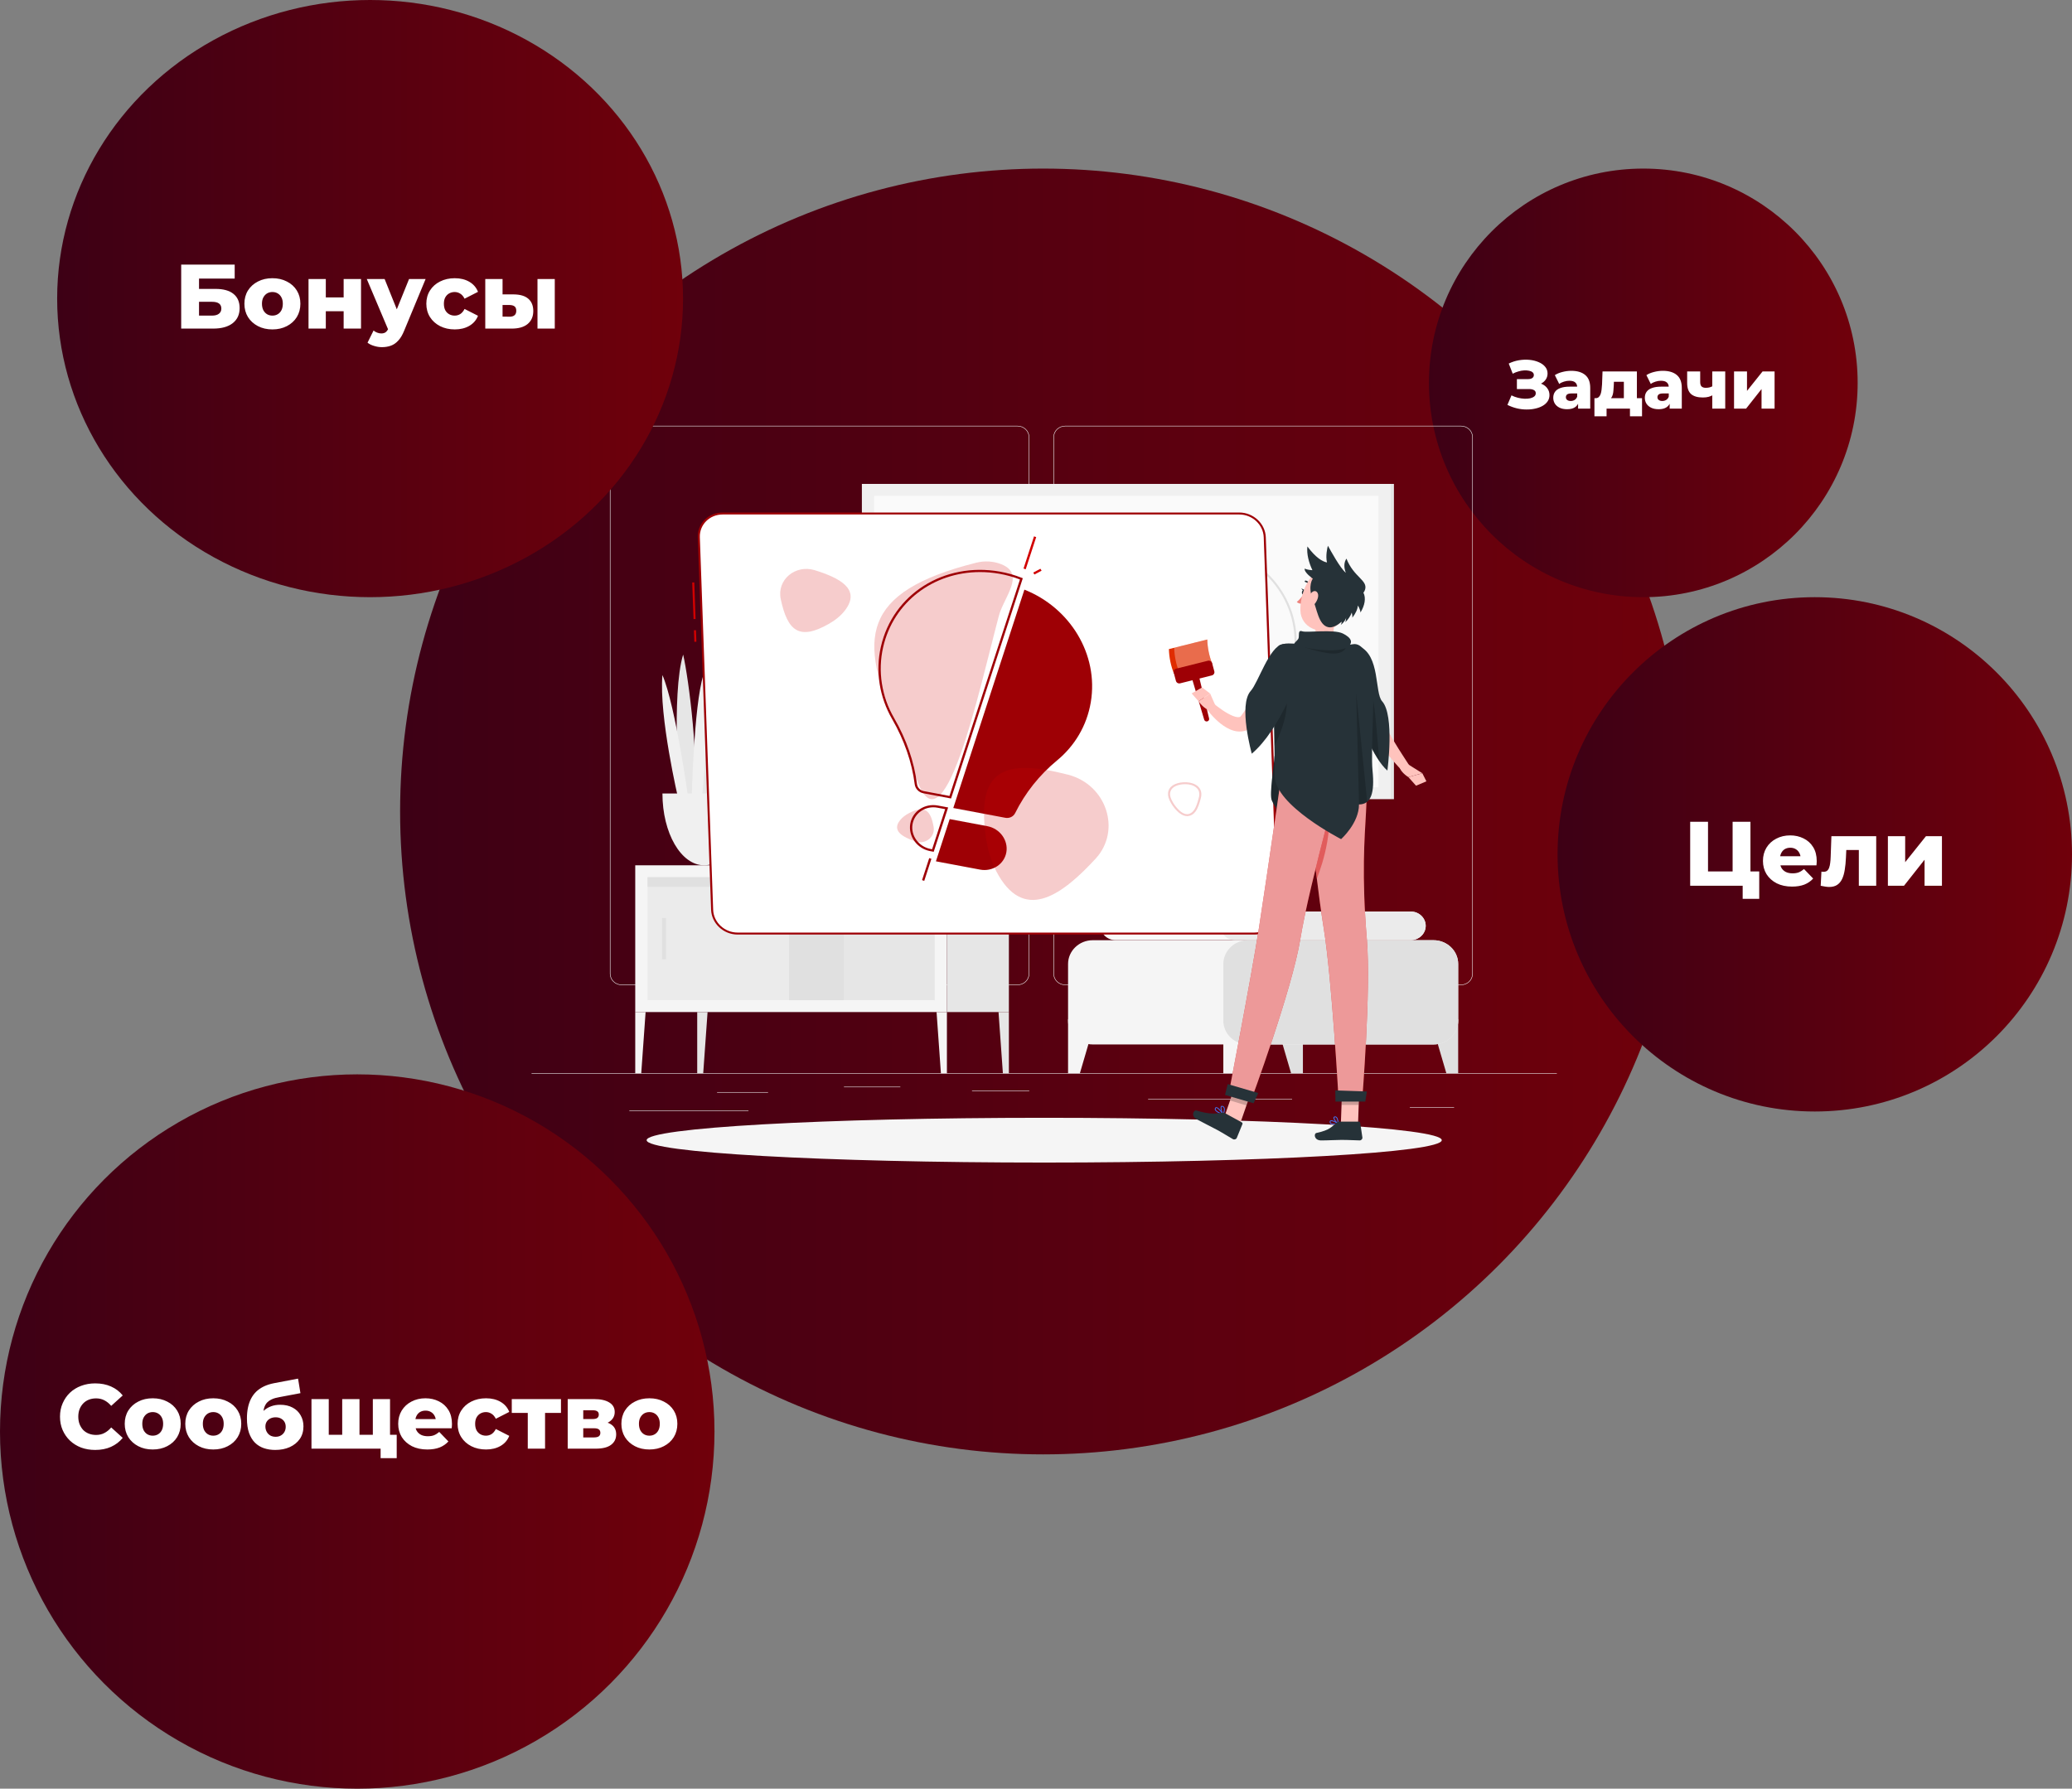 <svg width="725" height="626" viewBox="0 0 725 626" fill="none" xmlns="http://www.w3.org/2000/svg">
<rect x="0" y="0" width="725" height="626" fill="#808080" stroke="none"/>
<circle cx="365" cy="284" r="225" fill="url(#paint0_linear_84_174)"/>
<circle cx="635" cy="299" r="90" fill="url(#paint1_linear_84_174)"/>
<path d="M591.4 310V287.6H597.64V304.976H606.248V287.6H612.488V310H591.4ZM609.768 314.576V308.592L611.08 310H606.248V304.976H615.56V314.576H609.768ZM627.039 310.288C624.991 310.288 623.199 309.904 621.663 309.136C620.148 308.347 618.964 307.28 618.111 305.936C617.279 304.571 616.863 303.024 616.863 301.296C616.863 299.568 617.268 298.032 618.079 296.688C618.911 295.323 620.052 294.267 621.503 293.52C622.953 292.752 624.585 292.368 626.399 292.368C628.105 292.368 629.663 292.72 631.071 293.424C632.479 294.107 633.599 295.12 634.431 296.464C635.263 297.808 635.679 299.44 635.679 301.36C635.679 301.573 635.668 301.819 635.647 302.096C635.625 302.373 635.604 302.629 635.583 302.864H621.855V299.664H632.351L630.047 300.56C630.068 299.771 629.919 299.088 629.599 298.512C629.3 297.936 628.873 297.488 628.319 297.168C627.785 296.848 627.156 296.688 626.431 296.688C625.705 296.688 625.065 296.848 624.51 297.168C623.977 297.488 623.561 297.947 623.263 298.544C622.964 299.12 622.815 299.803 622.815 300.592V301.52C622.815 302.373 622.985 303.109 623.327 303.728C623.689 304.347 624.201 304.827 624.863 305.168C625.524 305.488 626.313 305.648 627.231 305.648C628.084 305.648 628.809 305.531 629.407 305.296C630.025 305.04 630.633 304.656 631.231 304.144L634.431 307.472C633.599 308.389 632.575 309.093 631.359 309.584C630.143 310.053 628.703 310.288 627.039 310.288ZM637.069 310L637.325 305.04C637.475 305.061 637.613 305.083 637.741 305.104C637.869 305.104 637.987 305.104 638.093 305.104C638.627 305.104 639.043 304.976 639.341 304.72C639.661 304.443 639.896 304.069 640.045 303.6C640.216 303.131 640.333 302.587 640.397 301.968C640.483 301.328 640.536 300.635 640.557 299.888L640.813 292.656H656.493V310H650.413V296.112L651.757 297.488H644.813L646.093 296.048L645.901 300.144C645.837 301.701 645.699 303.12 645.485 304.4C645.293 305.659 644.984 306.736 644.557 307.632C644.131 308.528 643.544 309.221 642.797 309.712C642.072 310.181 641.144 310.416 640.013 310.416C639.608 310.416 639.149 310.373 638.637 310.288C638.147 310.224 637.624 310.128 637.069 310ZM660.579 310V292.656H666.627V301.744L673.891 292.656H679.491V310H673.411V300.88L666.211 310H660.579Z" fill="white"/>
<circle cx="125" cy="501" r="125" fill="url(#paint2_linear_84_174)"/>
<circle cx="575" cy="134" r="75" fill="url(#paint3_linear_84_174)"/>
<path d="M527.456 141.704L528.872 138.368C529.592 138.736 530.344 139.016 531.128 139.208C531.912 139.4 532.672 139.512 533.408 139.544C534.144 139.576 534.808 139.528 535.4 139.4C536.008 139.256 536.488 139.04 536.84 138.752C537.192 138.464 537.368 138.088 537.368 137.624C537.368 137.112 537.152 136.744 536.72 136.52C536.304 136.28 535.752 136.16 535.064 136.16H530.768V132.68H534.68C535.32 132.68 535.816 132.552 536.168 132.296C536.52 132.04 536.696 131.696 536.696 131.264C536.696 130.848 536.544 130.52 536.24 130.28C535.936 130.024 535.528 129.848 535.016 129.752C534.504 129.64 533.928 129.6 533.288 129.632C532.648 129.664 531.984 129.784 531.296 129.992C530.608 130.184 529.944 130.448 529.304 130.784L527.912 127.232C529.048 126.672 530.24 126.288 531.488 126.08C532.736 125.872 533.952 125.824 535.136 125.936C536.32 126.048 537.392 126.312 538.352 126.728C539.312 127.128 540.072 127.664 540.632 128.336C541.208 129.008 541.496 129.8 541.496 130.712C541.496 131.512 541.28 132.224 540.848 132.848C540.416 133.472 539.832 133.96 539.096 134.312C538.36 134.664 537.512 134.84 536.552 134.84L536.672 133.832C537.776 133.832 538.736 134.024 539.552 134.408C540.384 134.792 541.024 135.32 541.472 135.992C541.936 136.648 542.168 137.408 542.168 138.272C542.168 139.088 541.952 139.816 541.52 140.456C541.104 141.08 540.52 141.608 539.768 142.04C539.016 142.472 538.152 142.792 537.176 143C536.216 143.224 535.184 143.328 534.08 143.312C532.976 143.312 531.856 143.176 530.72 142.904C529.6 142.632 528.512 142.232 527.456 141.704ZM552.178 143V140.576L551.866 139.976V135.512C551.866 134.792 551.642 134.24 551.194 133.856C550.762 133.456 550.066 133.256 549.105 133.256C548.482 133.256 547.85 133.36 547.21 133.568C546.57 133.76 546.026 134.032 545.578 134.384L544.042 131.288C544.778 130.808 545.658 130.44 546.682 130.184C547.722 129.912 548.754 129.776 549.778 129.776C551.89 129.776 553.522 130.264 554.674 131.24C555.842 132.2 556.426 133.712 556.426 135.776V143H552.178ZM548.338 143.216C547.298 143.216 546.418 143.04 545.698 142.688C544.978 142.336 544.426 141.856 544.042 141.248C543.674 140.64 543.49 139.96 543.49 139.208C543.49 138.408 543.69 137.72 544.09 137.144C544.506 136.552 545.138 136.104 545.986 135.8C546.834 135.48 547.93 135.32 549.273 135.32H552.346V137.696H549.898C549.162 137.696 548.642 137.816 548.338 138.056C548.05 138.296 547.906 138.616 547.906 139.016C547.906 139.416 548.058 139.736 548.362 139.976C548.666 140.216 549.082 140.336 549.61 140.336C550.106 140.336 550.554 140.216 550.954 139.976C551.37 139.72 551.674 139.336 551.866 138.824L552.49 140.504C552.25 141.4 551.778 142.08 551.074 142.544C550.386 142.992 549.474 143.216 548.338 143.216ZM568.193 141.008V133.616H564.713L564.665 134.864C564.633 135.488 564.593 136.08 564.545 136.64C564.513 137.184 564.433 137.68 564.305 138.128C564.177 138.576 563.993 138.96 563.753 139.28C563.513 139.584 563.193 139.808 562.793 139.952L558.329 139.352C558.761 139.352 559.113 139.232 559.385 138.992C559.673 138.736 559.897 138.384 560.057 137.936C560.217 137.488 560.329 136.976 560.393 136.4C560.473 135.808 560.529 135.184 560.561 134.528L560.729 129.992H572.753V141.008H568.193ZM557.897 145.688V139.352H574.553V145.688H570.329V143H562.145V145.688H557.897ZM584.217 143V140.576L583.905 139.976V135.512C583.905 134.792 583.681 134.24 583.233 133.856C582.801 133.456 582.105 133.256 581.145 133.256C580.521 133.256 579.889 133.36 579.249 133.568C578.609 133.76 578.065 134.032 577.617 134.384L576.081 131.288C576.817 130.808 577.697 130.44 578.721 130.184C579.761 129.912 580.793 129.776 581.817 129.776C583.929 129.776 585.561 130.264 586.713 131.24C587.881 132.2 588.465 133.712 588.465 135.776V143H584.217ZM580.377 143.216C579.337 143.216 578.457 143.04 577.737 142.688C577.017 142.336 576.465 141.856 576.081 141.248C575.713 140.64 575.529 139.96 575.529 139.208C575.529 138.408 575.729 137.72 576.129 137.144C576.545 136.552 577.177 136.104 578.025 135.8C578.873 135.48 579.969 135.32 581.313 135.32H584.385V137.696H581.937C581.201 137.696 580.681 137.816 580.377 138.056C580.089 138.296 579.945 138.616 579.945 139.016C579.945 139.416 580.097 139.736 580.401 139.976C580.705 140.216 581.121 140.336 581.649 140.336C582.145 140.336 582.593 140.216 582.993 139.976C583.409 139.72 583.713 139.336 583.905 138.824L584.529 140.504C584.289 141.4 583.817 142.08 583.113 142.544C582.425 142.992 581.513 143.216 580.377 143.216ZM599.44 138.2C598.992 138.472 598.472 138.696 597.88 138.872C597.288 139.032 596.6 139.112 595.816 139.112C594.008 139.112 592.64 138.712 591.712 137.912C590.8 137.096 590.344 135.8 590.344 134.024V129.992H594.904V133.712C594.904 134.448 595.072 134.968 595.408 135.272C595.744 135.576 596.232 135.728 596.872 135.728C597.368 135.728 597.824 135.672 598.24 135.56C598.672 135.432 599.064 135.264 599.416 135.056L599.44 138.2ZM599.128 143V129.992H603.664V143H599.128ZM606.747 143V129.992H611.283V136.808L616.731 129.992H620.931V143H616.371V136.16L610.971 143H606.747Z" fill="white"/>
<g clip-path="url(#clip0_84_174)">
<path d="M544.741 375.62H186V375.792H544.741V375.62Z" fill="#EBEBEB"/>
<path d="M268.749 382.21H250.903V382.382H268.749V382.21Z" fill="#EBEBEB"/>
<path d="M315.027 380.332H295.296V380.504H315.027V380.332Z" fill="#EBEBEB"/>
<path d="M261.892 388.636H220.2V388.808H261.892V388.636Z" fill="#EBEBEB"/>
<path d="M508.796 387.473H493.301V387.646H508.796V387.473Z" fill="#EBEBEB"/>
<path d="M360.148 381.667H340.109V381.84H360.148V381.667Z" fill="#EBEBEB"/>
<path d="M452.106 384.552H401.723V384.724H452.106V384.552Z" fill="#EBEBEB"/>
<path d="M356.053 344.758H217.508C215.25 344.758 213.413 342.986 213.413 340.808V152.977C213.413 150.799 215.25 149.027 217.508 149.027H356.053C358.31 149.027 360.148 150.799 360.148 152.977V340.808C360.148 342.985 358.31 344.758 356.053 344.758ZM217.508 149.201C215.348 149.201 213.592 150.895 213.592 152.977V340.808C213.592 342.891 215.348 344.585 217.508 344.585H356.053C358.212 344.585 359.968 342.891 359.968 340.808V152.977C359.968 150.895 358.212 149.2 356.053 149.2L217.508 149.201Z" fill="#EBEBEB"/>
<path d="M511.242 344.758H372.697C370.44 344.758 368.603 342.986 368.603 340.808V152.977C368.603 150.799 370.44 149.027 372.697 149.027H511.242C513.5 149.027 515.337 150.799 515.337 152.977V340.808C515.338 342.985 513.5 344.758 511.242 344.758ZM372.697 149.201C370.539 149.201 368.782 150.895 368.782 152.977V340.808C368.782 342.891 370.539 344.585 372.697 344.585H511.242C513.401 344.585 515.158 342.891 515.158 340.808V152.977C515.158 150.895 513.401 149.2 511.242 149.2L372.697 149.201Z" fill="#EBEBEB"/>
<path d="M331.33 302.837H222.273V354.199H331.33V302.837Z" fill="#F5F5F5"/>
<path d="M327.025 350.047V306.99H226.578V350.047H327.025Z" fill="#EBEBEB"/>
<path d="M327.025 350.047V306.989H276.124V350.047H327.025Z" fill="#E6E6E6"/>
<path d="M295.296 350.047V306.989H276.124V350.047H295.296Z" fill="#E0E0E0"/>
<path d="M233.017 335.746V321.291H231.662V335.746H233.017Z" fill="#E0E0E0"/>
<path d="M327.025 310.372V306.989H226.577V310.372H327.025Z" fill="#E0E0E0"/>
<path d="M331.33 354.199H353.013V302.838H331.33V354.199Z" fill="#E6E6E6"/>
<path d="M329.228 375.619H331.33V354.199H327.703L329.228 375.619Z" fill="#F5F5F5"/>
<path d="M224.374 375.619H222.273V354.199H225.9L224.374 375.619Z" fill="#F5F5F5"/>
<path d="M350.912 375.619H353.014V354.199H349.386L350.912 375.619Z" fill="#E6E6E6"/>
<path d="M246.058 375.619H243.957V354.199H247.583L246.058 375.619Z" fill="#E6E6E6"/>
<path d="M377.857 375.619H373.718V356.747H383.389L377.857 375.619Z" fill="#F5F5F5"/>
<path d="M451.754 375.619H455.894V356.747H446.222L451.754 375.619Z" fill="#E0E0E0"/>
<path d="M506.083 375.619H510.222V356.747H500.55L506.083 375.619Z" fill="#E0E0E0"/>
<path d="M382.329 365.532H501.611C506.347 365.532 510.222 361.794 510.222 357.226V337.361C510.222 332.793 506.347 329.056 501.611 329.056H382.329C377.593 329.056 373.718 332.793 373.718 337.361V357.226C373.718 361.794 377.593 365.532 382.329 365.532Z" fill="#F5F5F5"/>
<path d="M432.186 375.62H428.047V356.748H437.718L432.186 375.62Z" fill="#F5F5F5"/>
<path d="M436.658 365.532H501.611C506.347 365.532 510.222 361.794 510.222 357.226V337.361C510.222 332.793 506.347 329.056 501.611 329.056H436.658C431.922 329.056 428.047 332.793 428.047 337.361V357.226C428.047 361.794 431.922 365.532 436.658 365.532Z" fill="#E0E0E0"/>
<path d="M390.255 329.01H493.686C496.531 329.01 498.859 326.764 498.859 324.02C498.859 321.275 496.531 319.03 493.686 319.03H390.255C387.409 319.03 385.081 321.275 385.081 324.02C385.081 326.764 387.409 329.01 390.255 329.01Z" fill="#FAFAFA"/>
<path d="M432.143 329.01H493.685C496.531 329.01 498.859 326.764 498.859 324.02C498.859 321.275 496.531 319.03 493.685 319.03H432.143C429.298 319.03 426.97 321.275 426.97 324.02C426.97 326.764 429.298 329.01 432.143 329.01Z" fill="#EBEBEB"/>
<path d="M239.036 229.09C234.831 242.74 237.784 280.302 237.784 280.302L242.543 280.323C244.888 268.078 240.995 237.425 239.036 229.09Z" fill="#E6E6E6"/>
<path d="M237.368 279.771H240.876C240.876 279.771 236.412 247.017 231.788 236.252C230.512 250.554 237.368 279.771 237.368 279.771Z" fill="#F0F0F0"/>
<path d="M263.132 234.483C264.791 246.659 254.753 280.163 254.753 280.163L249.964 280.181C249.911 269.259 259.594 241.918 263.132 234.483Z" fill="#E6E6E6"/>
<path d="M255.272 279.689L251.745 279.689C251.745 279.689 262.398 250.473 269.073 240.872C267.664 253.629 255.272 279.689 255.272 279.689Z" fill="#F0F0F0"/>
<path d="M255.713 231.17C258.739 244.248 249.456 280.233 249.456 280.233L243.681 280.253C242.698 268.522 252.072 239.155 255.713 231.17Z" fill="#E6E6E6"/>
<path d="M245.537 279.771H242.029C242.029 279.771 242.726 247.017 246.112 236.252C249.032 250.554 245.537 279.771 245.537 279.771Z" fill="#F0F0F0"/>
<path d="M231.788 277.695C231.788 291.58 238.32 302.837 246.377 302.837C254.434 302.837 260.965 291.58 260.965 277.695H231.788Z" fill="#F0F0F0"/>
<path d="M486.625 169.358H301.574V279.689H486.625V169.358Z" fill="#F0F0F0"/>
<path d="M486.625 279.69H487.741V169.359H486.625V279.69Z" fill="#E6E6E6"/>
<path d="M482.32 275.537V173.511L305.88 173.511V275.537H482.32Z" fill="#FAFAFA"/>
<path d="M369.586 258.012C388.761 258.012 404.306 243.019 404.306 224.524C404.306 206.03 388.761 191.037 369.586 191.037C350.41 191.037 334.865 206.03 334.865 224.524C334.865 243.019 350.41 258.012 369.586 258.012Z" fill="#EBEBEB"/>
<path d="M418.614 258.357C399.272 258.357 383.534 243.18 383.534 224.524C383.534 205.869 399.272 190.691 418.614 190.691C437.957 190.691 453.693 205.869 453.693 224.524C453.693 243.18 437.957 258.357 418.614 258.357ZM418.614 191.383C399.667 191.383 384.252 206.25 384.252 224.524C384.252 242.799 399.666 257.665 418.614 257.665C437.561 257.665 452.976 242.799 452.976 224.524C452.976 206.251 437.561 191.383 418.614 191.383Z" fill="#E0E0E0"/>
<path d="M365.371 406.872C442.2 406.872 504.482 403.364 504.482 399.037C504.482 394.709 442.2 391.201 365.371 391.201C288.541 391.201 226.259 394.709 226.259 399.037C226.259 403.364 288.541 406.872 365.371 406.872Z" fill="#F5F5F5"/>
<path d="M438.891 326.725H258.085C253.35 326.725 249.342 322.988 249.179 318.421L244.518 188.018C244.354 183.451 248.095 179.714 252.831 179.714H433.636C438.371 179.714 442.379 183.451 442.543 188.018L447.204 318.422C447.367 322.988 443.626 326.725 438.891 326.725Z" fill="white"/>
<path d="M242.955 224.618L243.672 224.595L243.528 220.558L242.81 220.582L242.955 224.618ZM242.67 216.666L243.388 216.642L242.929 203.831L242.212 203.855L242.67 216.666Z" fill="#D10000"/>
<path d="M438.903 327.071H258.098C253.152 327.071 248.991 323.191 248.82 318.421L244.159 188.018C243.988 183.248 247.873 179.368 252.819 179.368H433.624C438.57 179.368 442.731 183.248 442.902 188.018L447.562 318.422C447.733 323.191 443.849 327.071 438.903 327.071ZM252.843 180.06C248.293 180.06 244.72 183.63 244.876 188.018L249.537 318.422C249.694 322.81 253.523 326.38 258.072 326.38H438.877C443.427 326.38 447.001 322.81 446.844 318.422L442.183 188.018C442.026 183.63 438.197 180.06 433.648 180.06H252.843Z" fill="#9E0005"/>
<path d="M358.442 206.362L333.558 282.785L351.767 286.209C353.194 286.477 354.591 285.802 355.205 284.562C358.705 277.497 363.698 271.215 369.861 266.139C375.949 261.124 380.279 254.073 381.672 245.765C384.482 229.002 374.405 212.689 358.442 206.362Z" fill="#9E0005"/>
<path d="M342.926 304.344C347.289 305.165 351.434 302.416 352.135 298.235C352.836 294.054 349.839 289.962 345.475 289.142L332.293 286.664L327.482 301.441L342.926 304.344Z" fill="#9E0005"/>
<g opacity="0.2">
<path d="M341.526 196.949C300.894 207.2 300.25 223.604 313.959 254.559C316.382 260.032 318.505 265.621 320.281 271.302C329.816 301.802 342.65 241.286 349.456 215.725C349.638 215.044 349.839 214.37 350.1 213.716C352.672 207.267 358.134 200.599 350.364 197.474C347.546 196.339 344.42 196.219 341.526 196.949Z" fill="#D10000"/>
<path d="M320.258 294.466C315.882 292.944 311.901 290.793 314.978 287C315.791 285.998 316.862 285.22 318.023 284.609C323.579 281.687 325.65 283.558 326.677 289.404C327.298 292.942 323.779 295.69 320.258 294.466Z" fill="#D10000"/>
<path d="M383.349 300.526C372.048 312.772 359.009 322.711 349.453 306.466C346.928 302.173 345.553 297.37 344.899 292.528C341.773 269.359 351.265 265.37 373.671 271.112C387.235 274.588 392.443 290.671 383.349 300.526Z" fill="#D10000"/>
<path d="M285.112 199.564C293.584 202.201 301.346 206.068 295.723 213.534C294.237 215.507 292.243 217.068 290.065 218.313C279.643 224.271 275.553 220.816 273.186 209.679C271.754 202.936 278.293 197.443 285.112 199.564Z" fill="#D10000"/>
<path d="M415.414 285.632C413.971 285.632 412.687 284.659 411.839 283.803C410.736 282.692 409.85 281.419 409.202 280.019C408.075 277.577 408.831 275.43 411.173 274.418C413.397 273.457 417.026 273.44 419.012 275.091C419.886 275.816 420.793 277.164 420.148 279.458L420.048 279.814C419.639 281.284 419.215 282.804 418.292 284.044C417.623 284.942 416.732 285.498 415.784 285.61C415.66 285.626 415.536 285.632 415.414 285.632ZM414.677 274.441C413.527 274.441 412.384 274.664 411.487 275.052C409.502 275.909 408.893 277.668 409.858 279.757C410.469 281.08 411.307 282.284 412.35 283.334C413.152 284.143 414.388 285.072 415.673 284.923C416.417 284.835 417.158 284.363 417.705 283.628C418.555 282.487 418.962 281.026 419.355 279.614L419.454 279.256C419.894 277.696 419.591 276.469 418.555 275.609C417.572 274.792 416.12 274.441 414.677 274.441Z" fill="#D10000"/>
</g>
<path d="M332.782 279.452L323.089 277.63C321.504 277.332 320.261 276.042 320.064 274.493C319.079 266.734 316.423 259.061 312.17 251.688C307.68 243.906 306.278 234.907 308.222 226.35C312.405 207.94 330.281 196.632 349.798 200.04C352.422 200.499 355.023 201.235 357.527 202.227L357.881 202.368L357.769 202.712L332.782 279.452ZM342.921 200.211C326.594 200.211 312.609 210.683 309.008 226.541C307.106 234.913 308.477 243.717 312.87 251.331C317.175 258.794 319.864 266.564 320.862 274.426C321.016 275.633 321.984 276.639 323.217 276.87L332.221 278.563L356.889 202.804C354.548 201.903 352.125 201.23 349.681 200.803C347.398 200.404 345.138 200.211 342.921 200.211Z" fill="#9E0005"/>
<path d="M358.902 199.229L358.135 198.975L361.802 187.716L362.569 187.97L358.902 199.229Z" fill="#D10000"/>
<path d="M361.942 201.065L361.536 200.384L364.053 199.05L364.458 199.732L361.942 201.065Z" fill="#D10000"/>
<path d="M323.395 308.278L322.628 308.023L325.138 300.313L325.905 300.569L323.395 308.278Z" fill="#9E0005"/>
<path d="M326.706 298.108L325.494 297.88C323.278 297.463 321.327 296.238 320.003 294.43C318.679 292.621 318.145 290.456 318.502 288.332C319.24 283.932 323.58 281.053 328.171 281.918L331.759 282.592L326.706 298.108ZM319.294 288.482C318.972 290.402 319.455 292.361 320.653 293.998C321.852 295.634 323.617 296.743 325.621 297.12L326.145 297.219L330.715 283.181L328.044 282.679C323.887 281.894 319.963 284.499 319.294 288.482Z" fill="#9E0005"/>
<path d="M445.976 264.571C445.817 267.665 444.063 278.065 445.02 280.141C445.976 282.217 448.687 287.983 457.376 287.83C466.066 287.676 464.71 274.912 464.71 274.912L445.976 264.571Z" fill="#263238"/>
<path opacity="0.2" d="M445.976 264.571C445.817 267.665 444.063 278.065 445.02 280.141C445.976 282.217 448.687 287.983 457.376 287.83C466.066 287.676 464.71 274.912 464.71 274.912L445.976 264.571Z" fill="black"/>
<path d="M473.324 233.75C473.609 235.468 473.976 237.081 474.337 238.733C474.718 240.372 475.141 241.999 475.569 243.624C475.997 245.25 476.473 246.864 476.967 248.472C477.213 249.277 477.469 250.079 477.735 250.877C478.015 251.687 478.225 252.419 478.624 253.417C479.369 255.22 480.303 256.709 481.245 258.189C482.21 259.646 483.216 261.043 484.272 262.394C485.331 263.743 486.417 265.059 487.522 266.356C488.657 267.635 489.778 268.9 490.996 270.129L493.387 268.313C492.496 266.934 491.568 265.546 490.693 264.146C489.791 262.761 488.914 261.365 488.076 259.958C487.234 258.555 486.411 257.152 485.664 255.743C484.915 254.35 484.227 252.909 483.786 251.605C483.598 251.048 483.396 250.172 483.192 249.396L482.598 247.016L481.455 242.249C481.081 240.659 480.735 239.063 480.391 237.468C480.029 235.887 479.703 234.261 479.376 232.725L473.324 233.75Z" fill="#FFC3BD"/>
<path d="M492.579 267.417L497.668 270.607L492.796 271.978C492.796 271.978 489.058 269.716 489.753 267.401L492.579 267.417Z" fill="#FFC3BD"/>
<path d="M499.106 273.446L495.479 274.981L492.796 271.978L497.668 270.607L499.106 273.446Z" fill="#FFC3BD"/>
<path d="M466.647 393.548C467.202 393.548 467.809 393.438 468.234 393.341C468.289 393.328 468.332 393.285 468.342 393.231C468.352 393.177 468.327 393.123 468.28 393.093C468.074 392.962 466.249 391.826 465.55 392.131C465.439 392.18 465.3 392.285 465.266 392.517C465.221 392.825 465.301 393.07 465.503 393.247C465.758 393.472 466.185 393.548 466.647 393.548ZM467.831 393.145C466.785 393.347 465.998 393.312 465.693 393.044C465.564 392.93 465.516 392.771 465.548 392.556C465.564 392.44 465.62 392.402 465.666 392.382C466.036 392.218 467.087 392.711 467.831 393.145Z" fill="#407BFF"/>
<path d="M468.201 393.344C468.225 393.344 468.25 393.338 468.273 393.326C468.316 393.301 468.344 393.256 468.344 393.207C468.344 393.136 468.335 391.468 467.682 390.91C467.508 390.761 467.305 390.699 467.079 390.726C466.723 390.768 466.626 390.984 466.6 391.109C466.465 391.762 467.557 393.013 468.131 393.326C468.153 393.339 468.177 393.344 468.201 393.344ZM467.178 390.995C467.295 390.995 467.399 391.034 467.493 391.115C467.883 391.449 468.017 392.385 468.05 392.941C467.479 392.501 466.797 391.562 466.88 391.163C466.894 391.098 466.932 391.02 467.114 390.999C467.136 390.996 467.158 390.995 467.178 390.995Z" fill="#407BFF"/>
<path d="M427.955 390.124C428.005 390.13 428.054 390.11 428.085 390.072C428.122 390.026 428.125 389.962 428.092 389.913C427.931 389.671 426.516 387.589 425.667 387.486C425.648 387.484 425.631 387.483 425.612 387.482C425.45 387.479 425.312 387.549 425.214 387.684C425.052 387.91 425.011 388.147 425.095 388.388C425.37 389.189 426.987 389.816 427.927 390.118C427.937 390.121 427.946 390.122 427.955 390.124ZM425.641 387.759C426.108 387.816 427.011 388.876 427.617 389.722C426.351 389.27 425.52 388.75 425.366 388.301C425.312 388.144 425.339 387.993 425.449 387.841C425.492 387.781 425.541 387.756 425.608 387.756C425.618 387.757 425.629 387.758 425.641 387.759Z" fill="#407BFF"/>
<path d="M427.955 390.124C427.965 390.125 427.976 390.125 427.987 390.124C428.037 390.12 428.081 390.09 428.102 390.046C428.132 389.986 428.812 388.565 428.467 387.676C428.362 387.404 428.173 387.208 427.904 387.093C427.543 386.938 427.344 387.053 427.241 387.174C426.807 387.691 427.396 389.455 427.858 390.068C427.881 390.099 427.916 390.119 427.955 390.124ZM427.624 387.295C427.667 387.301 427.721 387.315 427.789 387.344C427.987 387.429 428.122 387.569 428.201 387.772C428.427 388.355 428.12 389.263 427.947 389.69C427.533 388.971 427.202 387.657 427.462 387.347C427.477 387.328 427.516 387.282 427.624 387.295Z" fill="#407BFF"/>
<path d="M467.77 213.015C467.071 216.454 465.5 223.957 467.995 226.253C467.995 226.253 467.02 229.742 460.394 229.742C453.108 229.742 456.912 226.253 456.912 226.253C460.889 225.337 460.786 222.492 460.093 219.819L467.77 213.015Z" fill="#FFC3BD"/>
<path d="M458.513 205.238C458.556 205.242 458.599 205.235 458.642 205.219C458.787 205.163 458.858 205.004 458.8 204.862C458.216 203.452 456.929 203.19 456.875 203.179C456.721 203.149 456.57 203.247 456.54 203.395C456.509 203.543 456.608 203.688 456.762 203.718C456.804 203.726 457.804 203.941 458.272 205.066C458.313 205.166 458.409 205.229 458.513 205.238Z" fill="#263238"/>
<path d="M456.087 208.058C456.087 208.058 454.853 209.864 453.76 210.635C454.264 211.326 455.384 211.284 455.384 211.284L456.087 208.058Z" fill="#ED847E"/>
<path d="M456.682 207.357C456.583 207.815 456.25 208.135 455.94 208.072C455.63 208.009 455.46 207.588 455.559 207.13C455.659 206.673 455.991 206.353 456.301 206.416C456.611 206.478 456.782 206.9 456.682 207.357Z" fill="#263238"/>
<path d="M456.433 206.468L455.362 205.921C455.362 205.921 455.76 206.898 456.433 206.468Z" fill="#263238"/>
<path d="M433.991 393.05L428.35 391.051L432.773 378.317L438.415 380.317L433.991 393.05Z" fill="#FFC3BD"/>
<path d="M475.19 393.207H469.18L469.652 379.785H475.661L475.19 393.207Z" fill="#FFC3BD"/>
<path d="M468.704 392.537H475.455C475.701 392.537 475.9 392.701 475.935 392.932L476.704 398.084C476.783 398.619 476.307 399.124 475.74 399.115C473.386 399.077 472.252 398.943 469.283 398.943C467.456 398.943 464.787 399.126 462.265 399.126C459.798 399.126 459.608 396.72 460.659 396.502C465.368 395.525 466.112 394.178 467.699 392.893C467.986 392.661 468.344 392.537 468.704 392.537Z" fill="#263238"/>
<path d="M428.658 389.591L434.524 392.817C434.738 392.935 434.826 393.173 434.737 393.39L432.759 398.233C432.554 398.736 431.88 398.947 431.393 398.668C429.368 397.51 428.451 396.852 425.872 395.433C424.285 394.561 420.909 392.914 418.717 391.71C416.574 390.531 417.644 388.351 418.669 388.663C423.262 390.064 425.564 389.779 427.602 389.421C427.97 389.357 428.346 389.42 428.658 389.591Z" fill="#263238"/>
<path opacity="0.2" d="M432.773 378.322L430.402 385.143L436.136 386.885L438.417 380.322L432.773 378.322Z" fill="black"/>
<path opacity="0.2" d="M475.663 379.788H469.65L469.41 386.707H475.422L475.663 379.788Z" fill="black"/>
<path d="M443.44 233.422C442.287 236.026 441.026 238.7 439.75 241.288C439.097 242.578 438.424 243.86 437.726 245.107C437.038 246.361 436.307 247.582 435.543 248.729C435.168 249.318 434.766 249.849 434.369 250.387C434.116 250.737 434.048 250.778 433.891 250.89C433.742 250.977 433.424 251.044 432.96 250.985C432.502 250.931 431.937 250.778 431.364 250.545C429.033 249.587 426.563 247.786 424.373 245.997L422.067 247.913C422.55 248.597 423.028 249.188 423.55 249.795C424.065 250.397 424.601 250.988 425.181 251.549C426.336 252.679 427.599 253.748 429.165 254.651C429.953 255.094 430.818 255.512 431.858 255.78C432.886 256.042 434.152 256.161 435.476 255.811C436.793 255.487 437.993 254.582 438.678 253.766C439.22 253.136 439.764 252.501 440.239 251.858C442.196 249.287 443.741 246.626 445.205 243.924C446.661 241.214 447.96 238.507 449.139 235.637L443.44 233.422Z" fill="#FFC3BD"/>
<path d="M422.428 252.471C421.962 252.588 421.485 252.323 421.353 251.876L416.052 234.003L418.715 233.338L423.068 251.448C423.179 251.901 422.895 252.355 422.428 252.471Z" fill="#9E0005"/>
<path d="M424.213 232.422C419.737 233.54 415.261 234.656 410.784 235.774C409.687 233.052 409.081 230.14 409 227.166C413.476 226.048 417.953 224.931 422.429 223.813C422.51 226.788 423.116 229.701 424.213 232.422Z" fill="#E02D00"/>
<path opacity="0.3" d="M424.213 232.422C419.737 233.54 417.113 234.194 412.637 235.312C411.54 232.59 410.934 229.678 410.853 226.703C415.329 225.586 417.953 224.931 422.429 223.813C422.51 226.788 423.116 229.701 424.213 232.422Z" fill="white"/>
<path d="M424.032 236.379L412.934 239.149C412.29 239.31 411.633 238.937 411.467 238.316L410.692 235.429C410.525 234.808 410.912 234.174 411.556 234.013L422.654 231.243C423.297 231.083 423.954 231.456 424.121 232.076L424.896 234.964C425.062 235.585 424.675 236.218 424.032 236.379Z" fill="#9E0005"/>
<path d="M425.224 246.805L423.444 242.739L419.36 245.424C419.36 245.424 421.374 248.405 423.767 248.767L425.224 246.805Z" fill="#FFC3BD"/>
<path d="M420.629 240.58L416.967 242.685L419.361 245.424L423.444 242.739L420.629 240.58Z" fill="#FFC3BD"/>
<path d="M472.976 209.015C471.395 214.563 470.849 216.943 467.279 219.231C461.909 222.674 455.19 219.589 455.02 213.698C454.867 208.396 457.477 200.215 463.667 199.134C469.766 198.067 474.556 203.468 472.976 209.015Z" fill="#FFC3BD"/>
<path d="M471.125 195.504C470.213 196.847 470.186 198.621 470.914 200.461C468.931 198.856 465.636 192.772 464.642 191C464.421 191.664 463.774 194.656 464.321 196.844C462.671 196.532 460.402 195.173 457.459 191.248C457.167 193.857 457.932 196.82 459.219 199.557C458.145 199.479 457.203 199.337 456.535 198.998C456.18 200.273 459.358 202.522 459.358 202.522C459.358 202.522 457.453 204.979 459.358 209.834C460.784 212.729 461.253 218.819 464.83 219.514C466.294 219.798 467.957 218.847 469.468 217.567C469.459 217.734 469.408 218.164 469.139 218.71C470.024 218.071 470.964 216.804 471.013 216.113C471.013 216.112 471.015 216.111 471.016 216.11C471.02 216.421 470.981 217.021 470.701 217.784C471.662 216.926 472.609 215.489 472.976 214.389C473.122 214.904 473.232 215.522 473.197 216.172C474.396 214.609 475.027 213.201 475.135 211.901C475.565 212.658 476.021 213.627 476.03 214.356C477.541 211.933 478.025 209.31 477.069 207.422C477.317 207.122 477.518 206.768 477.646 206.342C478.636 203.031 473.706 202.044 471.125 195.504Z" fill="#263238"/>
<path d="M458.625 207.809C458.024 208.793 457.804 209.988 457.876 210.937C457.983 212.365 459.1 212.398 459.959 211.432C460.733 210.562 461.61 208.771 461.074 207.611C460.546 206.47 459.311 206.685 458.625 207.809Z" fill="#FFC3BD"/>
<path d="M456.071 262.722C456.071 262.722 459.559 302.505 463.178 324.927C466.101 343.037 468.405 385.368 468.405 385.368H476.6C476.6 385.368 479.754 346.647 478.27 328.735C474.515 283.41 482.649 277.373 474.033 262.722H456.071Z" fill="#D10000"/>
<path opacity="0.6" d="M456.071 262.722C456.071 262.722 459.559 302.505 463.178 324.927C466.101 343.037 468.405 385.368 468.405 385.368H476.6C476.6 385.368 479.754 346.647 478.27 328.735C474.515 283.41 482.649 277.373 474.033 262.722H456.071Z" fill="white"/>
<path opacity="0.4" d="M464.321 276.156C462.169 279.146 459.3 282.581 458.36 286.256C459.056 292.968 459.874 300.394 460.763 307.535C463.045 301.584 466.976 289.685 464.321 276.156Z" fill="#D10000"/>
<path d="M449.625 262.722C449.625 262.722 443.236 307.27 440.509 324.753C437.673 342.939 429.816 383.311 429.816 383.311L437.633 385.451C437.633 385.451 452.098 346.44 454.998 328.588C458.16 309.125 471.238 262.722 471.238 262.722H449.625Z" fill="#D10000"/>
<path opacity="0.6" d="M449.625 262.722C449.625 262.722 443.236 307.27 440.509 324.753C437.673 342.939 429.816 383.311 429.816 383.311L437.633 385.451C437.633 385.451 452.098 346.44 454.998 328.588C458.16 309.125 471.238 262.722 471.238 262.722H449.625Z" fill="white"/>
<path d="M428.637 383.202L438.63 386.111L440.272 382.535L429.579 379.41L428.637 383.202Z" fill="#263238"/>
<path d="M467.284 385.524H477.722L478.27 381.992L467.224 381.631L467.284 385.524Z" fill="#263238"/>
<path d="M474.398 261.34L475.499 263.447C475.584 263.61 475.384 263.777 475.102 263.777H449.504C449.284 263.777 449.101 263.673 449.088 263.54L448.868 261.432C448.852 261.286 449.043 261.163 449.284 261.163H474.001C474.183 261.163 474.344 261.235 474.398 261.34Z" fill="#407BFF"/>
<path d="M471.079 264.005H471.742C471.874 264.005 471.974 263.94 471.965 263.86L471.654 261.122C471.645 261.042 471.53 260.977 471.398 260.977H470.736C470.604 260.977 470.503 261.043 470.513 261.122L470.823 263.86C470.832 263.94 470.947 264.005 471.079 264.005Z" fill="#407BFF"/>
<path opacity="0.6" d="M471.079 264.005H471.742C471.874 264.005 471.974 263.94 471.965 263.86L471.654 261.122C471.645 261.042 471.53 260.977 471.398 260.977H470.736C470.604 260.977 470.503 261.043 470.513 261.122L470.823 263.86C470.832 263.94 470.947 264.005 471.079 264.005Z" fill="white"/>
<path d="M455.034 264.005H455.696C455.828 264.005 455.928 263.94 455.919 263.86L455.608 261.122C455.599 261.042 455.484 260.977 455.352 260.977H454.69C454.558 260.977 454.458 261.043 454.467 261.122L454.778 263.86C454.786 263.94 454.902 264.005 455.034 264.005Z" fill="#407BFF"/>
<path opacity="0.6" d="M455.034 264.005H455.696C455.828 264.005 455.928 263.94 455.919 263.86L455.608 261.122C455.599 261.042 455.484 260.977 455.352 260.977H454.69C454.558 260.977 454.458 261.043 454.467 261.122L454.778 263.86C454.786 263.94 454.902 264.005 455.034 264.005Z" fill="white"/>
<path d="M475.519 226.139C482.996 229.307 480.961 242.5 483.604 245.423C488.049 250.34 485.451 269.688 485.451 269.688C480.509 265.434 476.063 253.12 472.484 245.753C472.484 245.753 471.297 224.351 475.519 226.139Z" fill="#263238"/>
<path opacity="0.2" d="M479.92 242.141L478.592 259.164C479.905 261.883 481.276 264.451 482.703 266.506C481.914 259.641 481.398 248.209 479.92 242.141Z" fill="black"/>
<path d="M459.137 225.185C451.956 225.704 450.896 224.589 447.85 225.744C444.306 227.088 446.038 248.874 446.038 271.529C446.038 281.826 469.254 293.673 469.254 293.673C469.254 293.673 475.518 288.137 475.518 281.524C479.697 281.524 481.052 277.603 480.255 269.69C479.536 262.545 481.354 239.204 480.133 234.529C478.911 229.855 476.885 224.78 473.299 225.472C469.715 226.164 468.292 224.523 459.137 225.185Z" fill="#263238"/>
<path opacity="0.2" d="M453.789 225.329C454.962 226.156 462.099 228.587 466.285 228.731C470.47 228.875 471.069 226.396 471.069 226.396L453.789 225.329Z" fill="black"/>
<path d="M453.329 225.818C451.909 225.424 454.087 224.281 454.377 223.358C454.666 222.436 454.044 220.36 455.631 220.936C457.218 221.513 466.625 220.129 469.853 221.705C473.082 223.282 473.52 225.05 471.448 226.51C469.374 227.971 461.848 228.183 453.329 225.818Z" fill="#263238"/>
<path opacity="0.2" d="M450.044 242.743C449.297 238.21 447.353 241.601 445.653 245.905C445.717 250.507 445.846 255.634 445.94 261.004C448.257 256.326 451.12 249.31 450.044 242.743Z" fill="black"/>
<path d="M448.868 225.454C444.192 226.104 440.289 238.869 437.646 241.793C433.202 246.71 438.005 263.778 438.005 263.778C442.948 259.523 446.949 253.12 450.528 245.753C450.528 245.753 453.432 224.82 448.868 225.454Z" fill="#263238"/>
<path opacity="0.2" d="M474.517 242.39C474.517 242.39 475.392 274.374 475.521 281.522C476.691 281.522 477.645 281.211 478.384 280.595L474.517 242.39Z" fill="black"/>
</g>
<path d="M33.312 507.448C31.541 507.448 29.899 507.171 28.384 506.616C26.891 506.04 25.589 505.229 24.48 504.184C23.392 503.139 22.539 501.912 21.92 500.504C21.301 499.075 20.992 497.507 20.992 495.8C20.992 494.093 21.301 492.536 21.92 491.128C22.539 489.699 23.392 488.461 24.48 487.416C25.589 486.371 26.891 485.571 28.384 485.016C29.899 484.44 31.541 484.152 33.312 484.152C35.381 484.152 37.227 484.515 38.848 485.24C40.491 485.965 41.856 487.011 42.944 488.376L38.912 492.024C38.187 491.171 37.387 490.52 36.512 490.072C35.659 489.624 34.699 489.4 33.632 489.4C32.715 489.4 31.872 489.549 31.104 489.848C30.336 490.147 29.675 490.584 29.12 491.16C28.587 491.715 28.16 492.387 27.84 493.176C27.541 493.965 27.392 494.84 27.392 495.8C27.392 496.76 27.541 497.635 27.84 498.424C28.16 499.213 28.587 499.896 29.12 500.472C29.675 501.027 30.336 501.453 31.104 501.752C31.872 502.051 32.715 502.2 33.632 502.2C34.699 502.2 35.659 501.976 36.512 501.528C37.387 501.08 38.187 500.429 38.912 499.576L42.944 503.224C41.856 504.568 40.491 505.613 38.848 506.36C37.227 507.085 35.381 507.448 33.312 507.448ZM53.436 507.288C51.537 507.288 49.852 506.904 48.38 506.136C46.908 505.368 45.745 504.312 44.892 502.968C44.06 501.603 43.644 500.045 43.644 498.296C43.644 496.547 44.06 495 44.892 493.656C45.745 492.312 46.908 491.267 48.38 490.52C49.852 489.752 51.537 489.368 53.436 489.368C55.334 489.368 57.02 489.752 58.492 490.52C59.985 491.267 61.148 492.312 61.98 493.656C62.812 495 63.228 496.547 63.228 498.296C63.228 500.045 62.812 501.603 61.98 502.968C61.148 504.312 59.985 505.368 58.492 506.136C57.02 506.904 55.334 507.288 53.436 507.288ZM53.436 502.456C54.14 502.456 54.758 502.296 55.292 501.976C55.846 501.656 56.284 501.187 56.604 500.568C56.924 499.928 57.084 499.171 57.084 498.296C57.084 497.421 56.924 496.685 56.604 496.088C56.284 495.469 55.846 495 55.292 494.68C54.758 494.36 54.14 494.2 53.436 494.2C52.753 494.2 52.134 494.36 51.58 494.68C51.046 495 50.609 495.469 50.268 496.088C49.948 496.685 49.788 497.421 49.788 498.296C49.788 499.171 49.948 499.928 50.268 500.568C50.609 501.187 51.046 501.656 51.58 501.976C52.134 502.296 52.753 502.456 53.436 502.456ZM74.623 507.288C72.725 507.288 71.039 506.904 69.567 506.136C68.095 505.368 66.933 504.312 66.079 502.968C65.247 501.603 64.831 500.045 64.831 498.296C64.831 496.547 65.247 495 66.079 493.656C66.933 492.312 68.095 491.267 69.567 490.52C71.039 489.752 72.725 489.368 74.623 489.368C76.522 489.368 78.207 489.752 79.679 490.52C81.173 491.267 82.335 492.312 83.167 493.656C83.999 495 84.415 496.547 84.415 498.296C84.415 500.045 83.999 501.603 83.167 502.968C82.335 504.312 81.173 505.368 79.679 506.136C78.207 506.904 76.522 507.288 74.623 507.288ZM74.623 502.456C75.327 502.456 75.946 502.296 76.479 501.976C77.034 501.656 77.471 501.187 77.791 500.568C78.111 499.928 78.271 499.171 78.271 498.296C78.271 497.421 78.111 496.685 77.791 496.088C77.471 495.469 77.034 495 76.479 494.68C75.946 494.36 75.327 494.2 74.623 494.2C73.941 494.2 73.322 494.36 72.767 494.68C72.234 495 71.797 495.469 71.455 496.088C71.135 496.685 70.975 497.421 70.975 498.296C70.975 499.171 71.135 499.928 71.455 500.568C71.797 501.187 72.234 501.656 72.767 501.976C73.322 502.296 73.941 502.456 74.623 502.456ZM96.291 507.448C94.883 507.448 93.571 507.245 92.355 506.84C91.16 506.435 90.115 505.795 89.219 504.92C88.344 504.045 87.651 502.904 87.139 501.496C86.648 500.088 86.403 498.381 86.403 496.376C86.403 495.032 86.52 493.795 86.755 492.664C86.989 491.533 87.341 490.499 87.811 489.56C88.301 488.6 88.92 487.757 89.667 487.032C90.435 486.307 91.331 485.699 92.355 485.208C93.379 484.717 94.552 484.344 95.875 484.088L104.291 482.488L105.123 487.576L97.827 488.952C97.379 489.037 96.888 489.144 96.355 489.272C95.843 489.4 95.341 489.592 94.851 489.848C94.36 490.083 93.901 490.413 93.475 490.84C93.069 491.267 92.739 491.832 92.483 492.536C92.248 493.219 92.131 494.072 92.131 495.096C92.131 495.395 92.141 495.64 92.163 495.832C92.205 496.003 92.237 496.205 92.259 496.44C92.28 496.653 92.291 496.984 92.291 497.432L90.595 495.864C91.107 494.968 91.715 494.211 92.419 493.592C93.144 492.973 93.976 492.493 94.915 492.152C95.853 491.811 96.899 491.64 98.051 491.64C99.736 491.64 101.187 491.971 102.403 492.632C103.619 493.272 104.547 494.168 105.187 495.32C105.848 496.451 106.179 497.741 106.179 499.192C106.179 500.899 105.752 502.371 104.899 503.608C104.045 504.824 102.872 505.773 101.379 506.456C99.907 507.117 98.211 507.448 96.291 507.448ZM96.451 502.84C97.155 502.84 97.763 502.691 98.275 502.392C98.808 502.093 99.224 501.677 99.523 501.144C99.821 500.611 99.971 500.013 99.971 499.352C99.971 498.669 99.821 498.083 99.523 497.592C99.224 497.101 98.808 496.717 98.275 496.44C97.763 496.163 97.155 496.024 96.451 496.024C95.747 496.024 95.117 496.163 94.563 496.44C94.029 496.717 93.613 497.091 93.315 497.56C93.016 498.029 92.867 498.595 92.867 499.256C92.867 499.917 93.016 500.525 93.315 501.08C93.613 501.635 94.029 502.072 94.563 502.392C95.117 502.691 95.747 502.84 96.451 502.84ZM121.05 502.136L119.738 503.512V489.656H125.786V503.512L124.41 502.136H131.77L130.458 503.512V489.656H136.474V507H108.986V489.656H115.034V503.512L113.722 502.136H121.05ZM133.178 510.328V505.656L134.522 507H130.33V502.136H138.81V510.328H133.178ZM149.507 507.288C147.459 507.288 145.667 506.904 144.131 506.136C142.617 505.347 141.433 504.28 140.579 502.936C139.747 501.571 139.331 500.024 139.331 498.296C139.331 496.568 139.737 495.032 140.547 493.688C141.379 492.323 142.521 491.267 143.971 490.52C145.422 489.752 147.054 489.368 148.867 489.368C150.574 489.368 152.131 489.72 153.539 490.424C154.947 491.107 156.067 492.12 156.899 493.464C157.731 494.808 158.147 496.44 158.147 498.36C158.147 498.573 158.137 498.819 158.115 499.096C158.094 499.373 158.073 499.629 158.051 499.864H144.323V496.664H154.819L152.515 497.56C152.537 496.771 152.387 496.088 152.067 495.512C151.769 494.936 151.342 494.488 150.787 494.168C150.254 493.848 149.625 493.688 148.899 493.688C148.174 493.688 147.534 493.848 146.979 494.168C146.446 494.488 146.03 494.947 145.731 495.544C145.433 496.12 145.283 496.803 145.283 497.592V498.52C145.283 499.373 145.454 500.109 145.795 500.728C146.158 501.347 146.67 501.827 147.331 502.168C147.993 502.488 148.782 502.648 149.699 502.648C150.553 502.648 151.278 502.531 151.875 502.296C152.494 502.04 153.102 501.656 153.699 501.144L156.899 504.472C156.067 505.389 155.043 506.093 153.827 506.584C152.611 507.053 151.171 507.288 149.507 507.288ZM170.065 507.288C168.145 507.288 166.427 506.904 164.913 506.136C163.419 505.368 162.246 504.312 161.393 502.968C160.539 501.603 160.113 500.045 160.113 498.296C160.113 496.547 160.539 495 161.393 493.656C162.246 492.312 163.419 491.267 164.913 490.52C166.427 489.752 168.145 489.368 170.065 489.368C172.027 489.368 173.723 489.784 175.153 490.616C176.582 491.448 177.595 492.621 178.193 494.136L173.489 496.536C173.083 495.725 172.582 495.139 171.985 494.776C171.387 494.392 170.737 494.2 170.033 494.2C169.329 494.2 168.689 494.36 168.113 494.68C167.537 495 167.078 495.469 166.737 496.088C166.417 496.685 166.257 497.421 166.257 498.296C166.257 499.192 166.417 499.949 166.737 500.568C167.078 501.187 167.537 501.656 168.113 501.976C168.689 502.296 169.329 502.456 170.033 502.456C170.737 502.456 171.387 502.275 171.985 501.912C172.582 501.528 173.083 500.931 173.489 500.12L178.193 502.52C177.595 504.035 176.582 505.208 175.153 506.04C173.723 506.872 172.027 507.288 170.065 507.288ZM184.67 507V493.144L185.982 494.488H179.07V489.656H196.286V494.488H189.374L190.718 493.144V507H184.67ZM198.642 507V489.656H207.954C210.194 489.656 211.943 490.051 213.202 490.84C214.46 491.608 215.09 492.717 215.09 494.168C215.09 495.555 214.503 496.664 213.33 497.496C212.178 498.307 210.62 498.712 208.658 498.712L209.202 497.432C211.314 497.432 212.903 497.827 213.97 498.616C215.058 499.384 215.602 500.515 215.602 502.008C215.602 503.544 215.004 504.76 213.81 505.656C212.636 506.552 210.834 507 208.402 507H198.642ZM204.082 503.064H207.858C208.604 503.064 209.159 502.936 209.522 502.68C209.884 502.403 210.066 501.997 210.066 501.464C210.066 500.909 209.884 500.504 209.522 500.248C209.18 499.992 208.647 499.864 207.922 499.864H204.082V503.064ZM204.082 496.632H207.41C208.135 496.632 208.668 496.504 209.01 496.248C209.351 495.971 209.522 495.576 209.522 495.064C209.522 494.552 209.351 494.179 209.01 493.944C208.668 493.688 208.135 493.56 207.41 493.56H204.082V496.632ZM227.217 507.288C225.318 507.288 223.633 506.904 222.161 506.136C220.689 505.368 219.526 504.312 218.673 502.968C217.841 501.603 217.425 500.045 217.425 498.296C217.425 496.547 217.841 495 218.673 493.656C219.526 492.312 220.689 491.267 222.161 490.52C223.633 489.752 225.318 489.368 227.217 489.368C229.116 489.368 230.801 489.752 232.273 490.52C233.766 491.267 234.929 492.312 235.761 493.656C236.593 495 237.009 496.547 237.009 498.296C237.009 500.045 236.593 501.603 235.761 502.968C234.929 504.312 233.766 505.368 232.273 506.136C230.801 506.904 229.116 507.288 227.217 507.288ZM227.217 502.456C227.921 502.456 228.54 502.296 229.073 501.976C229.628 501.656 230.065 501.187 230.385 500.568C230.705 499.928 230.865 499.171 230.865 498.296C230.865 497.421 230.705 496.685 230.385 496.088C230.065 495.469 229.628 495 229.073 494.68C228.54 494.36 227.921 494.2 227.217 494.2C226.534 494.2 225.916 494.36 225.361 494.68C224.828 495 224.39 495.469 224.049 496.088C223.729 496.685 223.569 497.421 223.569 498.296C223.569 499.171 223.729 499.928 224.049 500.568C224.39 501.187 224.828 501.656 225.361 501.976C225.916 502.296 226.534 502.456 227.217 502.456Z" fill="white"/>
<ellipse cx="129.5" cy="104.5" rx="109.5" ry="104.5" fill="url(#paint4_linear_84_174)"/>
<path d="M63.4 115V92.6H82.12V97.496H69.64V101.112H75.432C78.163 101.112 80.243 101.688 81.672 102.84C83.123 103.992 83.848 105.656 83.848 107.832C83.848 110.072 83.037 111.832 81.416 113.112C79.795 114.371 77.523 115 74.6 115H63.4ZM69.64 110.456H74.184C75.229 110.456 76.029 110.243 76.584 109.816C77.16 109.389 77.448 108.781 77.448 107.992C77.448 106.413 76.36 105.624 74.184 105.624H69.64V110.456ZM95.311 115.288C93.412 115.288 91.727 114.904 90.255 114.136C88.783 113.368 87.62 112.312 86.767 110.968C85.935 109.603 85.519 108.045 85.519 106.296C85.519 104.547 85.935 103 86.767 101.656C87.62 100.312 88.783 99.267 90.255 98.52C91.727 97.752 93.412 97.368 95.311 97.368C97.209 97.368 98.895 97.752 100.367 98.52C101.86 99.267 103.023 100.312 103.855 101.656C104.687 103 105.103 104.547 105.103 106.296C105.103 108.045 104.687 109.603 103.855 110.968C103.023 112.312 101.86 113.368 100.367 114.136C98.895 114.904 97.209 115.288 95.311 115.288ZM95.311 110.456C96.015 110.456 96.633 110.296 97.167 109.976C97.721 109.656 98.159 109.187 98.479 108.568C98.799 107.928 98.959 107.171 98.959 106.296C98.959 105.421 98.799 104.685 98.479 104.088C98.159 103.469 97.721 103 97.167 102.68C96.633 102.36 96.015 102.2 95.311 102.2C94.628 102.2 94.009 102.36 93.455 102.68C92.921 103 92.484 103.469 92.143 104.088C91.823 104.685 91.663 105.421 91.663 106.296C91.663 107.171 91.823 107.928 92.143 108.568C92.484 109.187 92.921 109.656 93.455 109.976C94.009 110.296 94.628 110.456 95.311 110.456ZM107.954 115V97.656H114.002V104.088H120.242V97.656H126.322V115H120.242V108.92H114.002V115H107.954ZM133.623 121.496C132.706 121.496 131.778 121.347 130.839 121.048C129.922 120.771 129.175 120.397 128.599 119.928L130.711 115.672C131.074 115.992 131.49 116.237 131.959 116.408C132.45 116.6 132.93 116.696 133.399 116.696C134.06 116.696 134.583 116.547 134.967 116.248C135.351 115.949 135.682 115.48 135.959 114.84L136.759 112.824L137.239 112.216L143.127 97.656H148.919L141.431 115.704C140.834 117.197 140.14 118.36 139.351 119.192C138.583 120.045 137.719 120.643 136.759 120.984C135.82 121.325 134.775 121.496 133.623 121.496ZM135.991 115.736L128.343 97.656H134.583L140.215 111.672L135.991 115.736ZM159.127 115.288C157.207 115.288 155.49 114.904 153.975 114.136C152.482 113.368 151.308 112.312 150.455 110.968C149.602 109.603 149.175 108.045 149.175 106.296C149.175 104.547 149.602 103 150.455 101.656C151.308 100.312 152.482 99.267 153.975 98.52C155.49 97.752 157.207 97.368 159.127 97.368C161.09 97.368 162.786 97.784 164.215 98.616C165.644 99.448 166.658 100.621 167.255 102.136L162.551 104.536C162.146 103.725 161.644 103.139 161.047 102.776C160.45 102.392 159.799 102.2 159.095 102.2C158.391 102.2 157.751 102.36 157.175 102.68C156.599 103 156.14 103.469 155.799 104.088C155.479 104.685 155.319 105.421 155.319 106.296C155.319 107.192 155.479 107.949 155.799 108.568C156.14 109.187 156.599 109.656 157.175 109.976C157.751 110.296 158.391 110.456 159.095 110.456C159.799 110.456 160.45 110.275 161.047 109.912C161.644 109.528 162.146 108.931 162.551 108.12L167.255 110.52C166.658 112.035 165.644 113.208 164.215 114.04C162.786 114.872 161.09 115.288 159.127 115.288ZM188.07 115V97.656H194.118V115H188.07ZM179.718 103.032C182.022 103.053 183.739 103.565 184.87 104.568C186.022 105.571 186.598 107 186.598 108.856C186.598 110.776 185.937 112.291 184.614 113.4C183.291 114.488 181.403 115.021 178.95 115H169.798V97.656H175.846V103.032H179.718ZM178.342 110.84C179.067 110.84 179.633 110.669 180.038 110.328C180.443 109.987 180.646 109.464 180.646 108.76C180.646 108.035 180.443 107.523 180.038 107.224C179.654 106.925 179.089 106.765 178.342 106.744H175.846V110.808L178.342 110.84Z" fill="white"/>
<defs>
<linearGradient id="paint0_linear_84_174" x1="590" y1="284" x2="140" y2="284" gradientUnits="userSpaceOnUse">
<stop stop-color="#70000B"/>
<stop offset="1" stop-color="#3D0015"/>
</linearGradient>
<linearGradient id="paint1_linear_84_174" x1="725" y1="299" x2="545" y2="299" gradientUnits="userSpaceOnUse">
<stop stop-color="#70000B"/>
<stop offset="1" stop-color="#3D0015"/>
</linearGradient>
<linearGradient id="paint2_linear_84_174" x1="250" y1="501" x2="0" y2="501" gradientUnits="userSpaceOnUse">
<stop stop-color="#70000B"/>
<stop offset="1" stop-color="#3D0015"/>
</linearGradient>
<linearGradient id="paint3_linear_84_174" x1="650" y1="134" x2="500" y2="134" gradientUnits="userSpaceOnUse">
<stop stop-color="#70000B"/>
<stop offset="1" stop-color="#3D0015"/>
</linearGradient>
<linearGradient id="paint4_linear_84_174" x1="239" y1="104.5" x2="20" y2="104.5" gradientUnits="userSpaceOnUse">
<stop stop-color="#70000B"/>
<stop offset="1" stop-color="#3D0015"/>
</linearGradient>
<clipPath id="clip0_84_174">
<rect width="358.741" height="346" fill="white" transform="translate(186 111)"/>
</clipPath>
</defs>
</svg>
